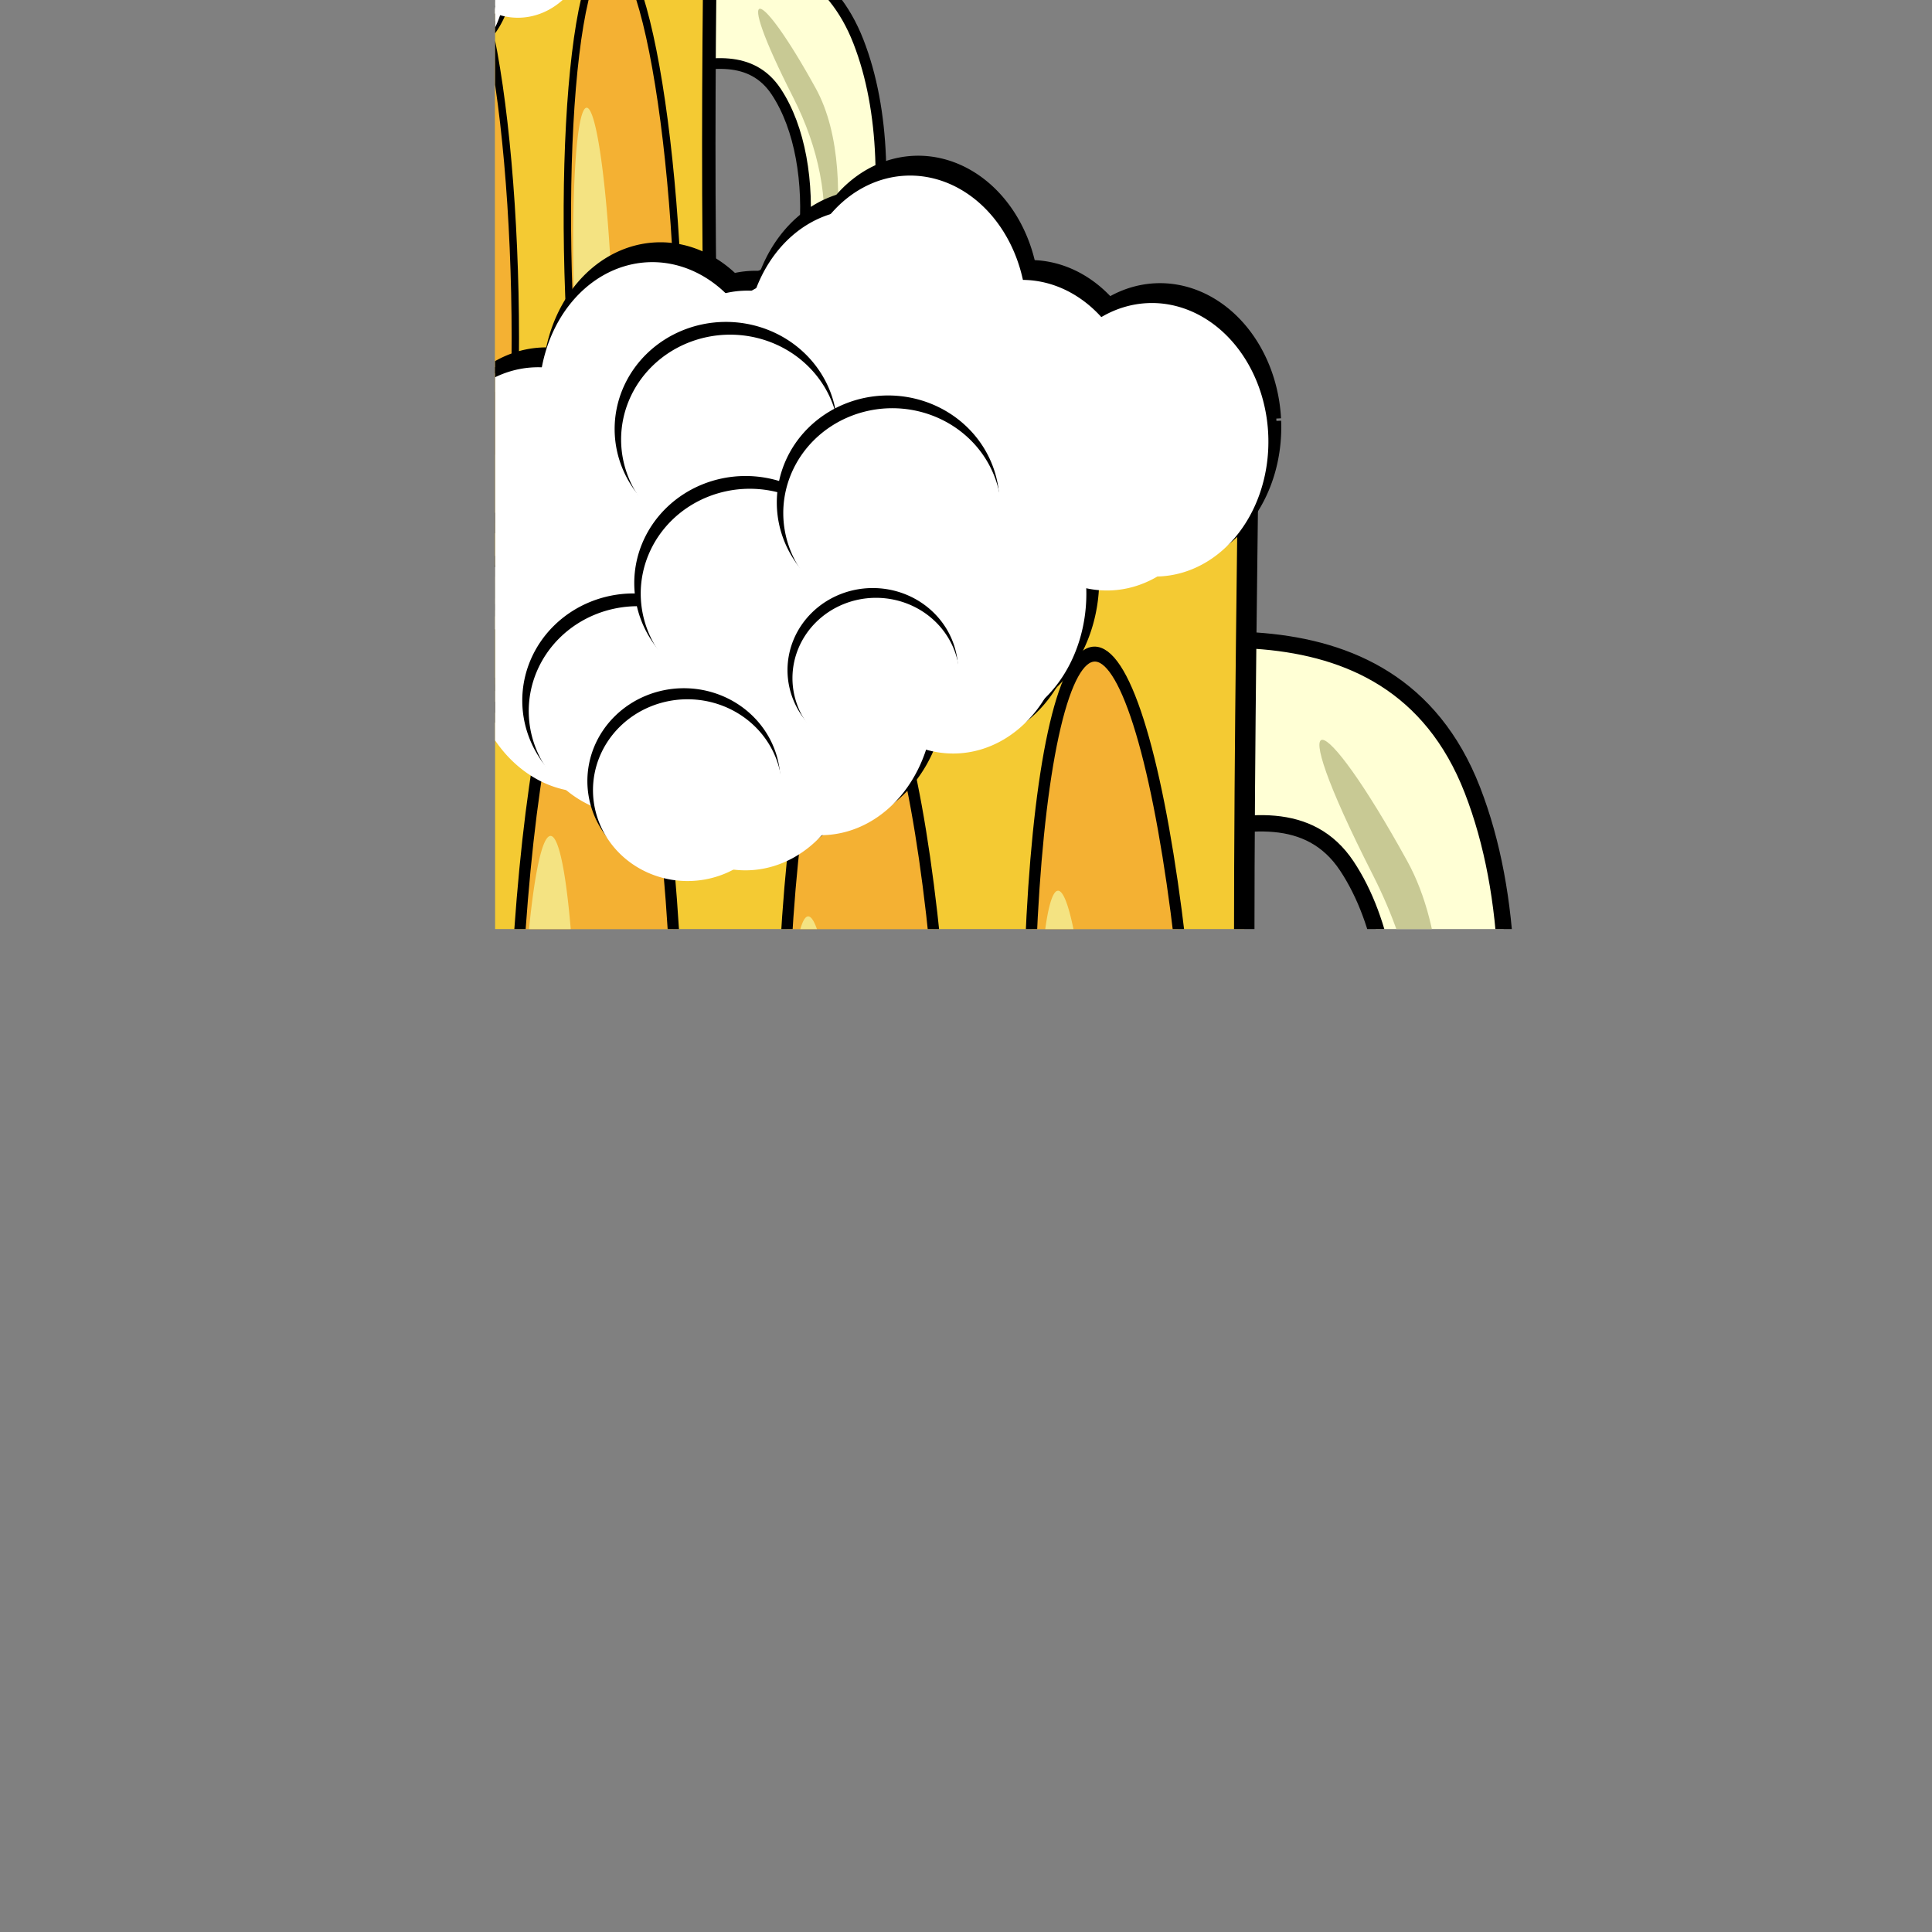 <svg:svg xmlns:ns1="http://www.w3.org/1999/xlink" xmlns:svg="http://www.w3.org/2000/svg" height="1042.249" version="1.1" viewBox="-267.092 2498.79 1042.249 1042.249" width="1042.249">
<svg:rect x="-267.092" y="2498.79" width="1042.249" height="1042.249" fill="#808080" stroke="none"/>
<svg:defs>
<svg:clipPath clipPathUnits="userSpaceOnUse" id="b">
<svg:rect fill="#f00" height="3e3" width="3e3" x="-1681" y="-844.49" />
</svg:clipPath>
</svg:defs>
<svg:g transform="translate(1681 844.49)">
<svg:g clip-path="url(#b)">
<svg:use height="100%" transform="matrix(.531 0 0 .531 1301.7 -1844.2)" width="100%" x="0" y="0" ns1:href="#a" />
<svg:use height="100%" transform="matrix(.531 0 0 .531 1245.1 -1595.1)" width="100%" x="0" y="0" ns1:href="#a" />
<svg:use height="100%" transform="matrix(.531 0 0 .531 1901.7 102.97)" width="100%" x="0" y="0" ns1:href="#a" />
<svg:use height="100%" transform="matrix(.531 0 0 .531 690.39 -881.93)" width="100%" x="0" y="0" ns1:href="#a" />
<svg:use height="100%" transform="matrix(.531 0 0 .531 -373.76 -247.97)" width="100%" x="0" y="0" ns1:href="#a" />
<svg:use height="100%" transform="matrix(.531 0 0 .531 1301.7 1155.8)" width="100%" x="0" y="0" ns1:href="#a" />
<svg:use height="100%" transform="matrix(.531 0 0 .531 -826.59 -802.69)" width="100%" x="0" y="0" ns1:href="#a" />
<svg:use height="100%" transform="matrix(.531 0 0 .531 -1030.4 -1323.4)" width="100%" x="0" y="0" ns1:href="#a" />
<svg:use height="100%" transform="matrix(.531 0 0 .531 1969.6 -1323.4)" width="100%" x="0" y="0" ns1:href="#a" />
<svg:use height="100%" transform="matrix(.656 0 0 .656 -728.09 311.98)" width="100%" x="0" y="0" ns1:href="#a" />
<svg:use height="100%" transform="matrix(.656 0 0 .656 2271.9 311.98)" width="100%" x="0" y="0" ns1:href="#a" />
<svg:use height="100%" transform="matrix(.656 0 0 .656 1400.2 -813.67)" width="100%" x="0" y="0" ns1:href="#a" />
<svg:use height="100%" transform="matrix(.729 0 0 .729 1651.3 -791.22)" width="100%" x="0" y="0" ns1:href="#a" />
<svg:use height="100%" transform="matrix(.729 0 0 .729 1719.3 -1742.2)" width="100%" x="0" y="0" ns1:href="#a" />
<svg:use height="100%" transform="matrix(.729 0 0 .729 1040 -2070.5)" width="100%" x="0" y="0" ns1:href="#a" />
<svg:use height="100%" transform="matrix(.729 0 0 .729 790.95 -576.13)" width="100%" x="0" y="0" ns1:href="#a" />
<svg:use height="100%" transform="matrix(.729 0 0 .729 609.82 -2636.5)" width="100%" x="0" y="0" ns1:href="#a" />
<svg:use height="100%" transform="matrix(.729 0 0 .729 609.82 363.49)" width="100%" x="0" y="0" ns1:href="#a" />
<svg:use height="100%" transform="translate(701.89 -2196.2)" width="100%" x="0" y="0" ns1:href="#a" />
<svg:use height="100%" transform="translate(0 -3e3)" width="100%" x="0" y="0" ns1:href="#a" />
<svg:use height="100%" transform="translate(3e3)" width="100%" x="0" y="0" ns1:href="#a" />
<svg:use height="100%" transform="translate(3e3 -3e3)" width="100%" x="0" y="0" ns1:href="#a" />
<svg:g id="a" transform="matrix(1.446 0 0 1.446 -2026.1 1500.6)">
<svg:path d="m438.17 353.33c-42.88 5.74-36.01 51.64-6.45 70.64 29.56 19.01 97.05-36.14 124.68 5.38 27.62 41.53 19.87 124.72-14.19 160.73-34.07 36-92.19-35.72-122.06-16.71s-32.52 69.11 2.57 92.75c35.09 23.63 92.67 68.08 137.8 1.81 45.13-66.28 73.32-188.26 42.73-266.91-30.59-78.66-122.2-53.43-165.08-47.69z" fill="#ffffd5" fill-rule="evenodd" stroke="#000" stroke-width="6.1" />
<svg:path d="m223.88 300.13c103.11 8.69 221.26 23.83 295.55-2.98-1.49 125.37-4.07 313.31 8.23 449.4 0.05 35.06-319.85 23.74-312.89-26.49 10.27-95.63 18.06-261.61 9.11-419.93z" fill="#f4ca33" fill-rule="evenodd" stroke="#000" stroke-width="7.625" />
<svg:ellipse cx="-357.35" cy="458.65" fill="#f4b133" rx="56.276" ry="264.5" stroke="#000" stroke-width="7.625" transform="matrix(.551 .002 -.003 .733 474.52 192.36)" />
<svg:ellipse cx="-357.35" cy="458.65" fill="#f4b133" rx="56.276" ry="264.5" stroke="#000" stroke-width="7.625" transform="matrix(.551 -.012 .016 .732 566.38 204.56)" />
<svg:ellipse cx="-357.35" cy="458.65" fill="#f4b133" rx="56.276" ry="264.5" stroke="#000" stroke-width="7.625" transform="matrix(.551 -.021 .028 .732 653.63 200.7)" />
<svg:g transform="matrix(.461 -.018 .021 .533 537.98 99.284)">
<svg:path d="m-433.33 264.5a92.855 95.669 0 0 1 -92.461 95.668 92.855 95.669 0 0 1 -93.246 -94.856 92.855 95.669 0 0 1 91.669 -96.474 92.855 95.669 0 0 1 94.025 94.036" stroke="#000" stroke-width="7.625" />
<svg:path d="m-433.33 264.5a92.855 95.669 0 0 1 -92.461 95.668 92.855 95.669 0 0 1 -93.246 -94.856 92.855 95.669 0 0 1 91.669 -96.474 92.855 95.669 0 0 1 94.025 94.036" stroke="#000" stroke-width="7.625" transform="translate(75.973,22.51)" />
<svg:path d="m-433.33 264.5a92.855 95.669 0 0 1 -92.461 95.668 92.855 95.669 0 0 1 -93.246 -94.856 92.855 95.669 0 0 1 91.669 -96.474 92.855 95.669 0 0 1 94.025 94.036" stroke="#000" stroke-width="7.625" transform="translate(163.2,78.786)" />
<svg:path d="m-433.33 264.5a92.855 95.669 0 0 1 -92.461 95.668 92.855 95.669 0 0 1 -93.246 -94.856 92.855 95.669 0 0 1 91.669 -96.474 92.855 95.669 0 0 1 94.025 94.036" stroke="#000" stroke-width="7.625" transform="translate(163.2,78.786)" />
<svg:path d="m-433.33 264.5a92.855 95.669 0 0 1 -92.461 95.668 92.855 95.669 0 0 1 -93.246 -94.856 92.855 95.669 0 0 1 91.669 -96.474 92.855 95.669 0 0 1 94.025 94.036" stroke="#000" stroke-width="7.625" transform="translate(163.2,78.786)" />
<svg:path d="m-433.33 264.5a92.855 95.669 0 0 1 -92.461 95.668 92.855 95.669 0 0 1 -93.246 -94.856 92.855 95.669 0 0 1 91.669 -96.474 92.855 95.669 0 0 1 94.025 94.036" stroke="#000" stroke-width="7.625" transform="translate(53.462,120.99)" />
<svg:path d="m-433.33 264.5a92.855 95.669 0 0 1 -92.461 95.668 92.855 95.669 0 0 1 -93.246 -94.856 92.855 95.669 0 0 1 91.669 -96.474 92.855 95.669 0 0 1 94.025 94.036" stroke="#000" stroke-width="7.625" transform="translate(-5.628,146.32)" />
<svg:path d="m-433.33 264.5a92.855 95.669 0 0 1 -92.461 95.668 92.855 95.669 0 0 1 -93.246 -94.856 92.855 95.669 0 0 1 91.669 -96.474 92.855 95.669 0 0 1 94.025 94.036" stroke="#000" stroke-width="7.625" transform="translate(-64.717,177.27)" />
<svg:path d="m-433.33 264.5a92.855 95.669 0 0 1 -92.461 95.668 92.855 95.669 0 0 1 -93.246 -94.856 92.855 95.669 0 0 1 91.669 -96.474 92.855 95.669 0 0 1 94.025 94.036" stroke="#000" stroke-width="7.625" transform="translate(-95.669,70.345)" />
<svg:path d="m-433.33 264.5a92.855 95.669 0 0 1 -92.461 95.668 92.855 95.669 0 0 1 -93.246 -94.856 92.855 95.669 0 0 1 91.669 -96.474 92.855 95.669 0 0 1 94.025 94.036" stroke="#000" stroke-width="7.625" transform="translate(39.393,64.717)" />
<svg:path d="m-433.33 264.5a92.855 95.669 0 0 1 -92.461 95.668 92.855 95.669 0 0 1 -93.246 -94.856 92.855 95.669 0 0 1 91.669 -96.474 92.855 95.669 0 0 1 94.025 94.036" stroke="#000" stroke-width="7.625" transform="translate(120.99,14.069)" />
<svg:path d="m-433.33 264.5a92.855 95.669 0 0 1 -92.461 95.668 92.855 95.669 0 0 1 -93.246 -94.856 92.855 95.669 0 0 1 91.669 -96.474 92.855 95.669 0 0 1 94.025 94.036" stroke="#000" stroke-width="7.625" transform="translate(168.83,-30.952)" />
<svg:path d="m-433.33 264.5a92.855 95.669 0 0 1 -92.461 95.668 92.855 95.669 0 0 1 -93.246 -94.856 92.855 95.669 0 0 1 91.669 -96.474 92.855 95.669 0 0 1 94.025 94.036" stroke="#000" stroke-width="7.625" transform="translate(211.04,-53.462)" />
<svg:path d="m-433.33 264.5a92.855 95.669 0 0 1 -92.461 95.668 92.855 95.669 0 0 1 -93.246 -94.856 92.855 95.669 0 0 1 91.669 -96.474 92.855 95.669 0 0 1 94.025 94.036" stroke="#000" stroke-width="7.625" transform="translate(298.26,22.51)" />
<svg:path d="m-433.33 264.5a92.855 95.669 0 0 1 -92.461 95.668 92.855 95.669 0 0 1 -93.246 -94.856 92.855 95.669 0 0 1 91.669 -96.474 92.855 95.669 0 0 1 94.025 94.036" stroke="#000" stroke-width="7.625" transform="translate(362.98,50.648)" />
<svg:path d="m-433.33 264.5a92.855 95.669 0 0 1 -92.461 95.668 92.855 95.669 0 0 1 -93.246 -94.856 92.855 95.669 0 0 1 91.669 -96.474 92.855 95.669 0 0 1 94.025 94.036" stroke="#000" stroke-width="7.625" transform="translate(402.37,42.207)" />
<svg:path d="m-433.33 264.5a92.855 95.669 0 0 1 -92.461 95.668 92.855 95.669 0 0 1 -93.246 -94.856 92.855 95.669 0 0 1 91.669 -96.474 92.855 95.669 0 0 1 94.025 94.036" stroke="#000" stroke-width="7.625" transform="translate(250.43,143.5)" />
<svg:path d="m-433.33 264.5a92.855 95.669 0 0 1 -92.461 95.668 92.855 95.669 0 0 1 -93.246 -94.856 92.855 95.669 0 0 1 91.669 -96.474 92.855 95.669 0 0 1 94.025 94.036" stroke="#000" stroke-width="7.625" transform="translate(233.55,160.39)" />
<svg:path d="m-433.33 264.5a92.855 95.669 0 0 1 -92.461 95.668 92.855 95.669 0 0 1 -93.246 -94.856 92.855 95.669 0 0 1 91.669 -96.474 92.855 95.669 0 0 1 94.025 94.036" stroke="#000" stroke-width="7.625" transform="translate(123.81,213.85)" />
<svg:path d="m-433.33 264.5a92.855 95.669 0 0 1 -92.461 95.668 92.855 95.669 0 0 1 -93.246 -94.856 92.855 95.669 0 0 1 91.669 -96.474 92.855 95.669 0 0 1 94.025 94.036" stroke="#000" stroke-width="7.625" transform="translate(61.904,236.36)" />
<svg:path d="m-433.33 264.5a92.855 95.669 0 0 1 -92.461 95.668 92.855 95.669 0 0 1 -93.246 -94.856 92.855 95.669 0 0 1 91.669 -96.474 92.855 95.669 0 0 1 94.025 94.036" stroke="#000" stroke-width="7.625" transform="translate(14.069,230.73)" />
</svg:g>
<svg:path d="m-301.08 458.65a56.276 264.5 0 0 1 -56.037 264.5 56.276 264.5 0 0 1 -56.513 -262.25 56.276 264.5 0 0 1 55.557 -266.72 56.276 264.5 0 0 1 56.985 259.98" fill="#f4e382" transform="matrix(.193 -.005 -.003 .435 328.87 331.91)" />
<svg:g transform="matrix(.461 -.018 .021 .533 534.94 104.66)">
<svg:path d="m-433.33 264.5a92.855 95.669 0 0 1 -92.461 95.668 92.855 95.669 0 0 1 -93.246 -94.856 92.855 95.669 0 0 1 91.669 -96.474 92.855 95.669 0 0 1 94.025 94.036" fill="#fff" />
<svg:path d="m-433.33 264.5a92.855 95.669 0 0 1 -92.461 95.668 92.855 95.669 0 0 1 -93.246 -94.856 92.855 95.669 0 0 1 91.669 -96.474 92.855 95.669 0 0 1 94.025 94.036" fill="#fff" transform="translate(75.973,22.51)" />
<svg:path d="m-433.33 264.5a92.855 95.669 0 0 1 -92.461 95.668 92.855 95.669 0 0 1 -93.246 -94.856 92.855 95.669 0 0 1 91.669 -96.474 92.855 95.669 0 0 1 94.025 94.036" fill="#fff" transform="translate(163.2,78.786)" />
<svg:path d="m-433.33 264.5a92.855 95.669 0 0 1 -92.461 95.668 92.855 95.669 0 0 1 -93.246 -94.856 92.855 95.669 0 0 1 91.669 -96.474 92.855 95.669 0 0 1 94.025 94.036" fill="#fff" transform="translate(163.2,78.786)" />
<svg:path d="m-433.33 264.5a92.855 95.669 0 0 1 -92.461 95.668 92.855 95.669 0 0 1 -93.246 -94.856 92.855 95.669 0 0 1 91.669 -96.474 92.855 95.669 0 0 1 94.025 94.036" fill="#fff" transform="translate(163.2,78.786)" />
<svg:path d="m-433.33 264.5a92.855 95.669 0 0 1 -92.461 95.668 92.855 95.669 0 0 1 -93.246 -94.856 92.855 95.669 0 0 1 91.669 -96.474 92.855 95.669 0 0 1 94.025 94.036" fill="#fff" transform="translate(53.462,120.99)" />
<svg:path d="m-433.33 264.5a92.855 95.669 0 0 1 -92.461 95.668 92.855 95.669 0 0 1 -93.246 -94.856 92.855 95.669 0 0 1 91.669 -96.474 92.855 95.669 0 0 1 94.025 94.036" fill="#fff" transform="translate(-5.628,146.32)" />
<svg:path d="m-433.33 264.5a92.855 95.669 0 0 1 -92.461 95.668 92.855 95.669 0 0 1 -93.246 -94.856 92.855 95.669 0 0 1 91.669 -96.474 92.855 95.669 0 0 1 94.025 94.036" fill="#fff" transform="translate(-64.717,177.27)" />
<svg:path d="m-433.33 264.5a92.855 95.669 0 0 1 -92.461 95.668 92.855 95.669 0 0 1 -93.246 -94.856 92.855 95.669 0 0 1 91.669 -96.474 92.855 95.669 0 0 1 94.025 94.036" fill="#fff" transform="translate(-95.669,70.345)" />
<svg:path d="m-433.33 264.5a92.855 95.669 0 0 1 -92.461 95.668 92.855 95.669 0 0 1 -93.246 -94.856 92.855 95.669 0 0 1 91.669 -96.474 92.855 95.669 0 0 1 94.025 94.036" fill="#fff" transform="translate(39.393,64.717)" />
<svg:path d="m-433.33 264.5a92.855 95.669 0 0 1 -92.461 95.668 92.855 95.669 0 0 1 -93.246 -94.856 92.855 95.669 0 0 1 91.669 -96.474 92.855 95.669 0 0 1 94.025 94.036" fill="#fff" transform="translate(120.99,14.069)" />
<svg:path d="m-433.33 264.5a92.855 95.669 0 0 1 -92.461 95.668 92.855 95.669 0 0 1 -93.246 -94.856 92.855 95.669 0 0 1 91.669 -96.474 92.855 95.669 0 0 1 94.025 94.036" fill="#fff" transform="translate(168.83,-30.952)" />
<svg:path d="m-433.33 264.5a92.855 95.669 0 0 1 -92.461 95.668 92.855 95.669 0 0 1 -93.246 -94.856 92.855 95.669 0 0 1 91.669 -96.474 92.855 95.669 0 0 1 94.025 94.036" fill="#fff" transform="translate(211.04,-53.462)" />
<svg:path d="m-433.33 264.5a92.855 95.669 0 0 1 -92.461 95.668 92.855 95.669 0 0 1 -93.246 -94.856 92.855 95.669 0 0 1 91.669 -96.474 92.855 95.669 0 0 1 94.025 94.036" fill="#fff" transform="translate(298.26,22.51)" />
<svg:path d="m-433.33 264.5a92.855 95.669 0 0 1 -92.461 95.668 92.855 95.669 0 0 1 -93.246 -94.856 92.855 95.669 0 0 1 91.669 -96.474 92.855 95.669 0 0 1 94.025 94.036" fill="#fff" transform="translate(362.98,50.648)" />
<svg:path d="m-433.33 264.5a92.855 95.669 0 0 1 -92.461 95.668 92.855 95.669 0 0 1 -93.246 -94.856 92.855 95.669 0 0 1 91.669 -96.474 92.855 95.669 0 0 1 94.025 94.036" fill="#fff" transform="translate(402.37,42.207)" />
<svg:path d="m-433.33 264.5a92.855 95.669 0 0 1 -92.461 95.668 92.855 95.669 0 0 1 -93.246 -94.856 92.855 95.669 0 0 1 91.669 -96.474 92.855 95.669 0 0 1 94.025 94.036" fill="#fff" transform="translate(250.43,143.5)" />
<svg:path d="m-433.33 264.5a92.855 95.669 0 0 1 -92.461 95.668 92.855 95.669 0 0 1 -93.246 -94.856 92.855 95.669 0 0 1 91.669 -96.474 92.855 95.669 0 0 1 94.025 94.036" fill="#fff" transform="translate(233.55,160.39)" />
<svg:path d="m-433.33 264.5a92.855 95.669 0 0 1 -92.461 95.668 92.855 95.669 0 0 1 -93.246 -94.856 92.855 95.669 0 0 1 91.669 -96.474 92.855 95.669 0 0 1 94.025 94.036" fill="#fff" transform="translate(123.81,213.85)" />
<svg:path d="m-433.33 264.5a92.855 95.669 0 0 1 -92.461 95.668 92.855 95.669 0 0 1 -93.246 -94.856 92.855 95.669 0 0 1 91.669 -96.474 92.855 95.669 0 0 1 94.025 94.036" fill="#fff" transform="translate(61.904,236.36)" />
<svg:path d="m-433.33 264.5a92.855 95.669 0 0 1 -92.461 95.668 92.855 95.669 0 0 1 -93.246 -94.856 92.855 95.669 0 0 1 91.669 -96.474 92.855 95.669 0 0 1 94.025 94.036" fill="#fff" transform="translate(14.069,230.73)" />
</svg:g>
<svg:path d="m-301.08 458.65a56.276 264.5 0 0 1 -56.037 264.5 56.276 264.5 0 0 1 -56.513 -262.25 56.276 264.5 0 0 1 55.557 -266.72 56.276 264.5 0 0 1 56.985 259.98" fill="#f4e382" transform="matrix(.193 -.013 .015 .435 421.46 359.07)" />
<svg:path d="m-301.08 458.65a56.276 264.5 0 0 1 -56.037 264.5 56.276 264.5 0 0 1 -56.513 -262.25 56.276 264.5 0 0 1 55.557 -266.72 56.276 264.5 0 0 1 56.985 259.98" fill="#f4e382" transform="matrix(.193 -.013 .015 .435 514.67 349.49)" />
<svg:g transform="matrix(.278 0 0 .278 454.63 154.49)">
<svg:path d="m-320.77 402.37a146.32 140.69 0 0 1 -145.7 140.69 146.32 140.69 0 0 1 -146.93 -139.49 146.32 140.69 0 0 1 144.44 -141.87 146.32 140.69 0 0 1 148.17 138.28" stroke="#000" stroke-width="6.1" />
<svg:path d="m-320.77 402.37a146.32 140.69 0 0 1 -145.7 140.69 146.32 140.69 0 0 1 -146.93 -139.49 146.32 140.69 0 0 1 144.44 -141.87 146.32 140.69 0 0 1 148.17 138.28" fill="#fff" transform="translate(5.628,14.069)" />
</svg:g>
<svg:g transform="matrix(.278 0 0 .278 420.17 255.79)">
<svg:path d="m-320.77 402.37a146.32 140.69 0 0 1 -145.7 140.69 146.32 140.69 0 0 1 -146.93 -139.49 146.32 140.69 0 0 1 144.44 -141.87 146.32 140.69 0 0 1 148.17 138.28" stroke="#000" stroke-width="6.1" />
<svg:path d="m-320.77 402.37a146.32 140.69 0 0 1 -145.7 140.69 146.32 140.69 0 0 1 -146.93 -139.49 146.32 140.69 0 0 1 144.44 -141.87 146.32 140.69 0 0 1 148.17 138.28" fill="#fff" transform="translate(5.628,14.069)" />
</svg:g>
<svg:g transform="matrix(.278 0 0 .278 461.95 211.98)">
<svg:path d="m-320.77 402.37a146.32 140.69 0 0 1 -145.7 140.69 146.32 140.69 0 0 1 -146.93 -139.49 146.32 140.69 0 0 1 144.44 -141.87 146.32 140.69 0 0 1 148.17 138.28" stroke="#000" stroke-width="6.1" />
<svg:path d="m-320.77 402.37a146.32 140.69 0 0 1 -145.7 140.69 146.32 140.69 0 0 1 -146.93 -139.49 146.32 140.69 0 0 1 144.44 -141.87 146.32 140.69 0 0 1 148.17 138.28" fill="#fff" transform="translate(5.628,14.069)" />
</svg:g>
<svg:g transform="matrix(.278 0 0 .278 515.13 181.93)">
<svg:path d="m-320.77 402.37a146.32 140.69 0 0 1 -145.7 140.69 146.32 140.69 0 0 1 -146.93 -139.49 146.32 140.69 0 0 1 144.44 -141.87 146.32 140.69 0 0 1 148.17 138.28" stroke="#000" stroke-width="6.1" />
<svg:path d="m-320.77 402.37a146.32 140.69 0 0 1 -145.7 140.69 146.32 140.69 0 0 1 -146.93 -139.49 146.32 140.69 0 0 1 144.44 -141.87 146.32 140.69 0 0 1 148.17 138.28" fill="#fff" transform="translate(5.628,14.069)" />
</svg:g>
<svg:g transform="matrix(.241 0 0 .241 421.65 300.72)">
<svg:path d="m-320.77 402.37a146.32 140.69 0 0 1 -145.7 140.69 146.32 140.69 0 0 1 -146.93 -139.49 146.32 140.69 0 0 1 144.44 -141.87 146.32 140.69 0 0 1 148.17 138.28" stroke="#000" stroke-width="6.1" />
<svg:path d="m-320.77 402.37a146.32 140.69 0 0 1 -145.7 140.69 146.32 140.69 0 0 1 -146.93 -139.49 146.32 140.69 0 0 1 144.44 -141.87 146.32 140.69 0 0 1 148.17 138.28" fill="#fff" transform="translate(5.628,14.069)" />
</svg:g>
<svg:g transform="matrix(.213 0 0 .213 479.05 270.59)">
<svg:path d="m-320.77 402.37a146.32 140.69 0 0 1 -145.7 140.69 146.32 140.69 0 0 1 -146.93 -139.49 146.32 140.69 0 0 1 144.44 -141.87 146.32 140.69 0 0 1 148.17 138.28" stroke="#000" stroke-width="6.1" />
<svg:path d="m-320.77 402.37a146.32 140.69 0 0 1 -145.7 140.69 146.32 140.69 0 0 1 -146.93 -139.49 146.32 140.69 0 0 1 144.44 -141.87 146.32 140.69 0 0 1 148.17 138.28" fill="#fff" transform="translate(5.628,14.069)" />
</svg:g>
<svg:path d="m566.06 432.58c-35.1-69.04-19.22-63.39 12.93-4.97 28.28 51.37 2.9 151.65-13.93 172.1-10.56 12.84-61.98 44.91-12.93-12.93 33.33-39.29 44.27-94.51 13.93-154.2z" fill="#c8c994" fill-rule="evenodd" />
</svg:g>
<svg:use height="100%" transform="matrix(.861 0 0 .86 1639.8 -653.44)" width="100%" x="0" y="0" ns1:href="#a" />
<svg:use height="100%" transform="translate(1392.5 -622.64)" width="100%" x="0" y="0" ns1:href="#a" />
<svg:use height="100%" transform="matrix(.729 0 0 .729 -231.24 -297.75)" width="100%" x="0" y="0" ns1:href="#a" />
<svg:use height="100%" transform="matrix(.531 0 0 .531 2173.4 -802.69)" width="100%" x="0" y="0" ns1:href="#a" />
</svg:g>
</svg:g>
</svg:svg>